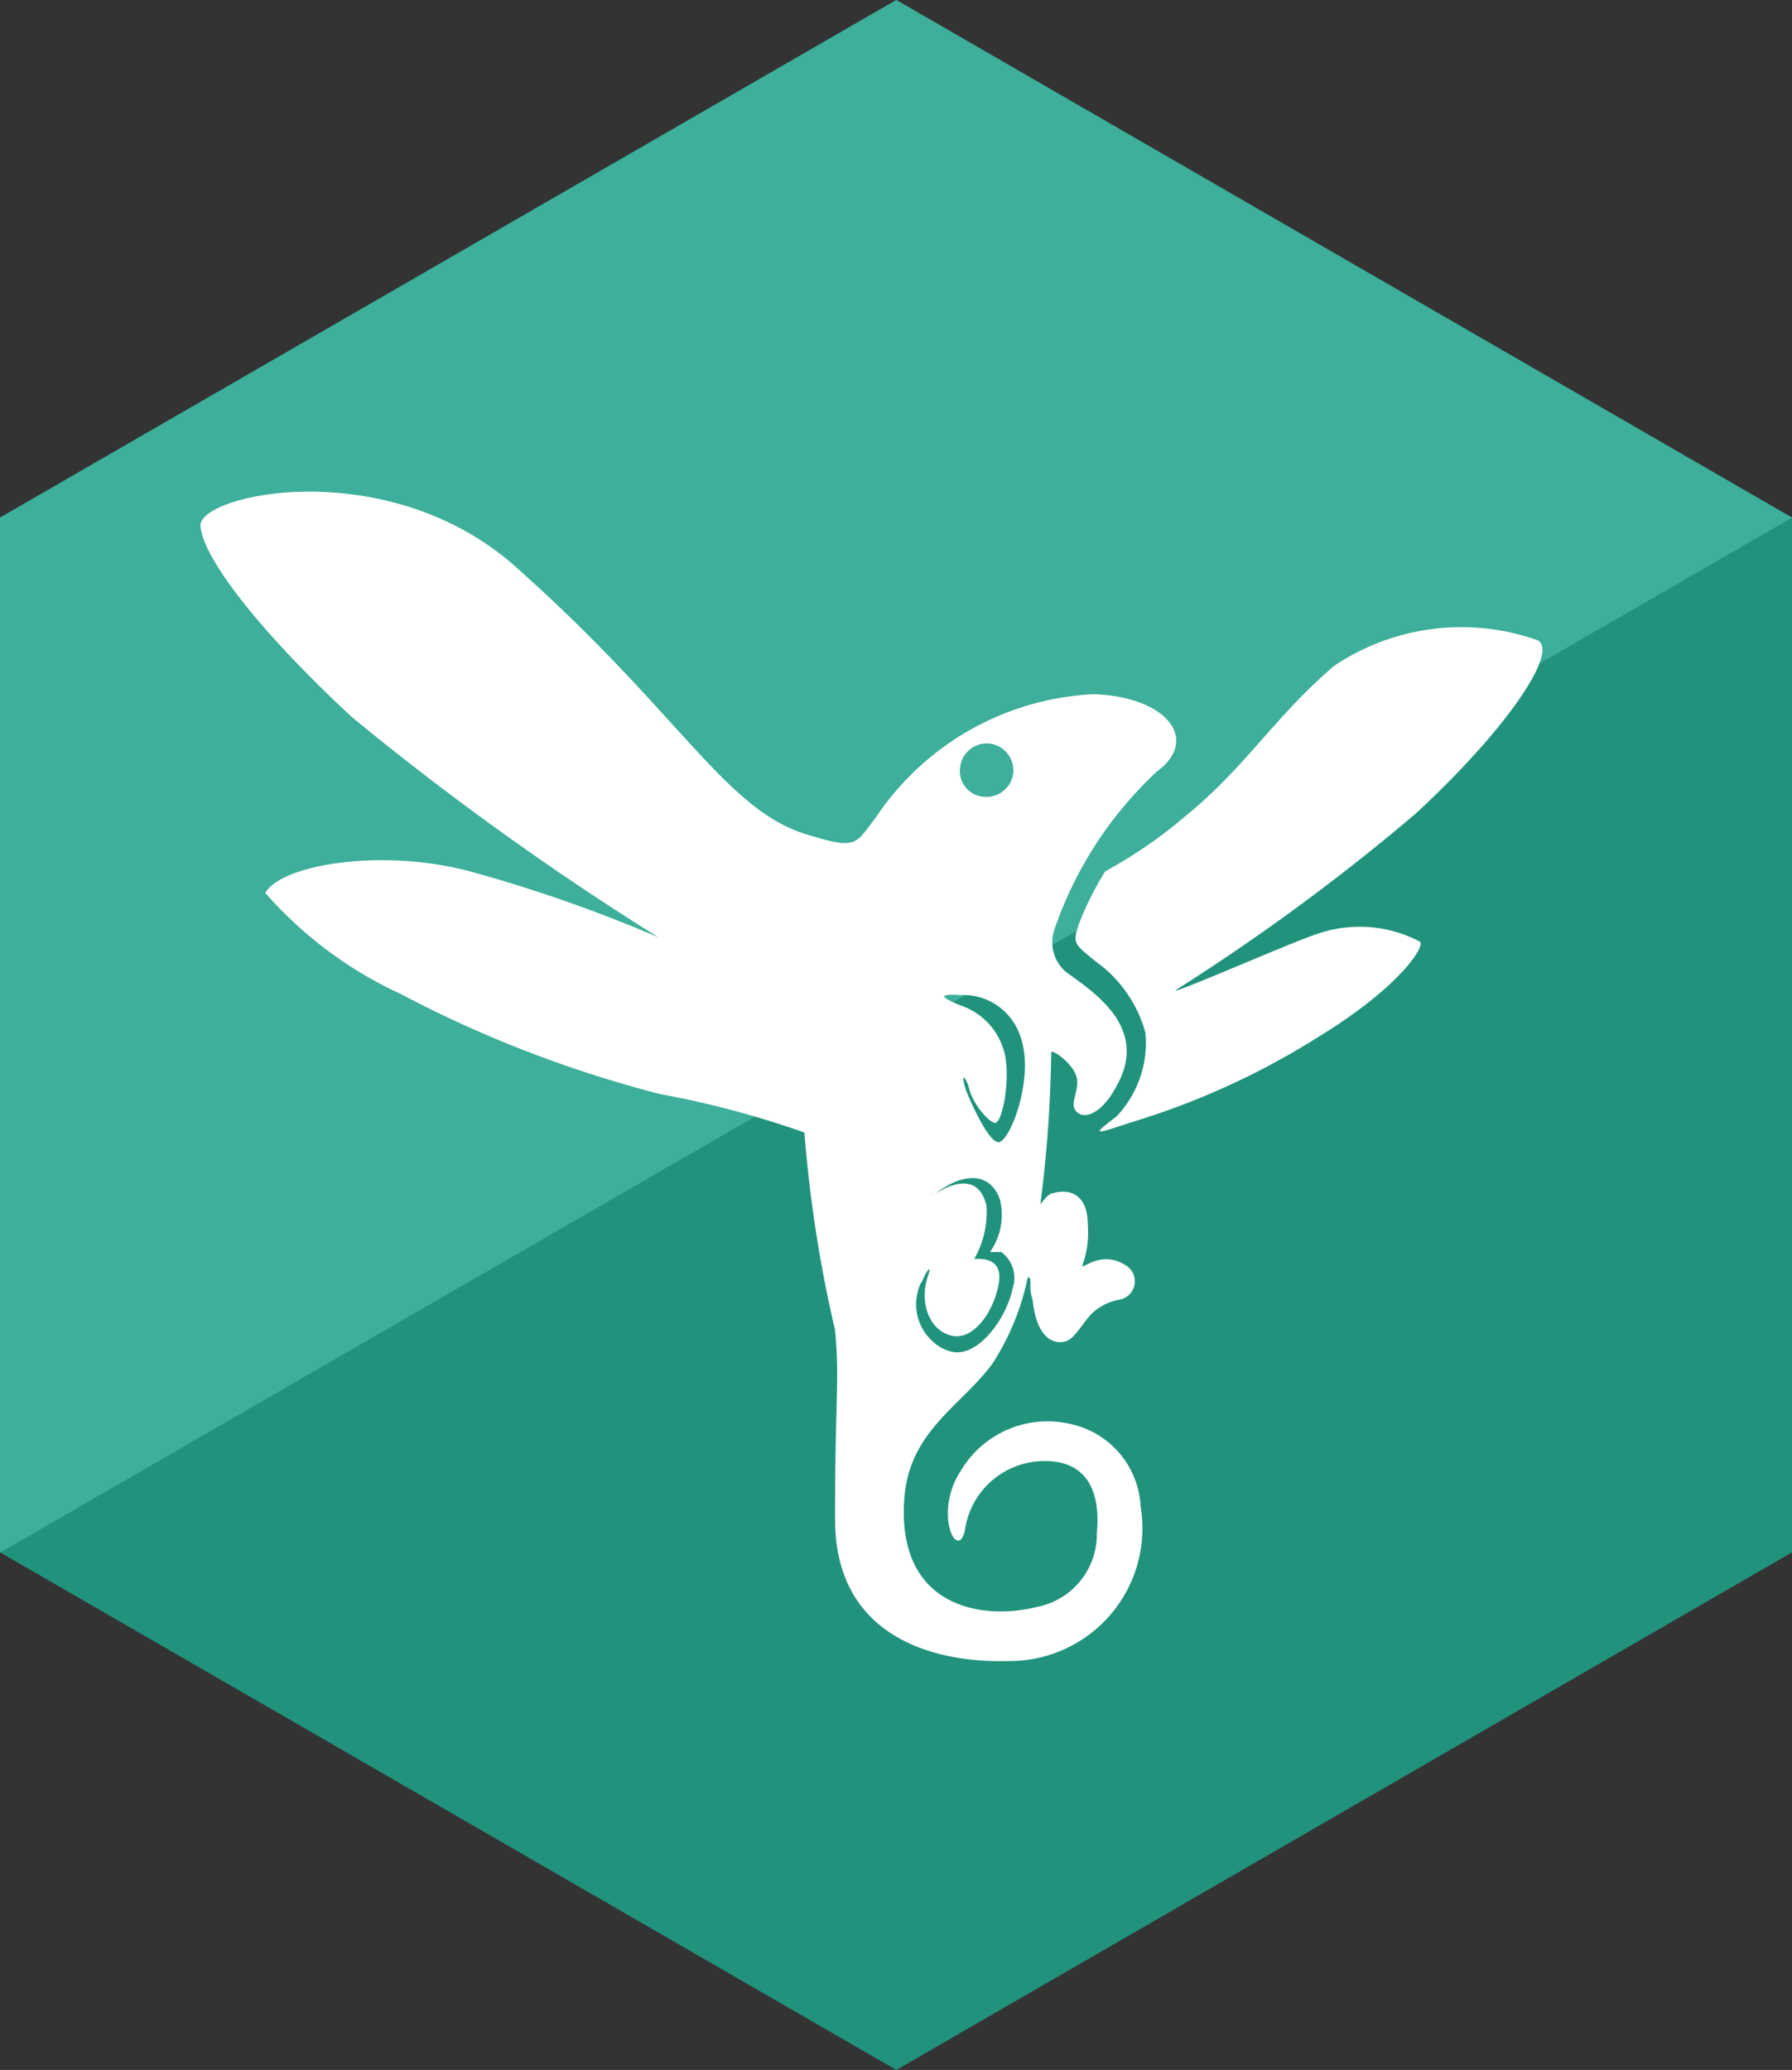 <svg xmlns="http://www.w3.org/2000/svg" viewBox="0 0 29.85 34.47"><rect x="0" y="0" width="29.85" height="34.47" fill="#333333" stroke="none"/><defs><style>.cls-1{fill:#21937d;}.cls-2{fill:#3daf9a;}.cls-3{fill:#fff;}</style></defs><g id="Calque_2" data-name="Calque 2"><g id="PopUp"><polygon class="cls-1" points="0 8.62 14.93 0 29.85 8.62 29.85 25.85 14.93 34.47 0 25.85 0 8.62"/><polygon class="cls-2" points="29.85 8.62 14.93 0 0 8.62 0 25.85 0.01 25.85 29.85 8.62"/><path class="cls-3" d="M23.65,15.68a2.15,2.15,0,0,0-1.73-.12c-.38.12-2.38,1-2.34.93a35.39,35.39,0,0,0,4-2.94c1.56-1.44,2.44-2.77,2-2.9a3.81,3.81,0,0,0-3.36.44c-1,.86-1.48,1.69-2.45,2.48a7.83,7.83,0,0,1-1.36.94,5.16,5.16,0,0,0-.44.88c-.11.33-.07.33.28.62a2.15,2.15,0,0,1,.83,1.19,1.78,1.78,0,0,1-.48,1.39c-.4.31-.42.32.24.1a12.69,12.69,0,0,0,3.1-1.41C23.32,16.44,23.75,15.75,23.65,15.68Z"/><path class="cls-3" d="M17.86,23.72A1.68,1.68,0,0,0,16,24.5c-.45.69-.06,1.5.07,1a1.34,1.34,0,0,1,1.34-1.17c.58,0,.94.36.86,1.21a1.23,1.23,0,0,1-1,1.22c-.92.23-2.31,0-2.21-1.75.06-1.17.93-1.57,1.47-2.3a4.19,4.19,0,0,0,.59-1.44c.09,0,0,.15.08.37.06.58.29.72.48.71s.27-.2.49-.46a.9.9,0,0,1,.49-.25.31.31,0,0,0,.09-.57c-.42-.27-.75.1-.72,0a1.61,1.61,0,0,0,.09-.67c0-.55-.34-.6-.58-.53-.09,0-.23.22-.21.18a21.37,21.37,0,0,0,.18-2.52c0-.08.4.2.43.44s-.14.42,0,.55.43,0,.65-.42c.58-1-.41-1.6-.84-1.92a.65.65,0,0,1-.19-.69,6.43,6.43,0,0,1,1.72-2.65c.7-.52.17-1.23-1.05-1.28a4.63,4.63,0,0,0-3.64,2.05c-.35.46-.31.55-1.2.27-1.32-.43-2.07-2-4.71-4.36-2.14-2-5.38-1.3-5.34-.76s1,1.77,2.52,3.18a48.14,48.14,0,0,0,5.11,3.67A24.18,24.18,0,0,0,7.79,14.5c-1.48-.38-3.12-.09-3.37.37a6.74,6.74,0,0,0,2.25,1.68A19.81,19.81,0,0,0,11,18.22a15.57,15.57,0,0,1,2.4.64,21.85,21.85,0,0,0,.51,3.29c.08.9,0,1,0,3.15,0,2,1.71,2.4,2.91,2.36A2.21,2.21,0,0,0,19,25.09,1.48,1.48,0,0,0,17.86,23.72ZM16.45,12.38a.45.45,0,0,1,.43.47.45.45,0,0,1-.47.42.43.43,0,0,1-.42-.46A.45.45,0,0,1,16.45,12.38ZM16,16.57a1,1,0,0,1,1,.7c.24.67-.18,1.76-.37,1.75s-.53-.83-.54-.87c-.1-.31,0-.23.06,0s.31.53.42.55.25-.6.18-1.08a1.12,1.12,0,0,0-.76-.88C15.66,16.6,15.62,16.55,16,16.57Zm-.65,4.79c.08-.2.18-.32.11-.12-.15.42,0,.9.38,1s.73-.42.8-.89-.42-.37-.41-.39a1.54,1.54,0,0,0,.2-.89c-.16-.65-.78-.23-.84-.2s-.19.08,0,0c.56-.42.95-.27,1.07.12a1.07,1.07,0,0,1-.17.86s.09,0,.19,0a.54.54,0,0,1,.19.6c-.11.51-.53,1.06-.91,1.07S15.06,22,15.34,21.36Z"/></g></g></svg>